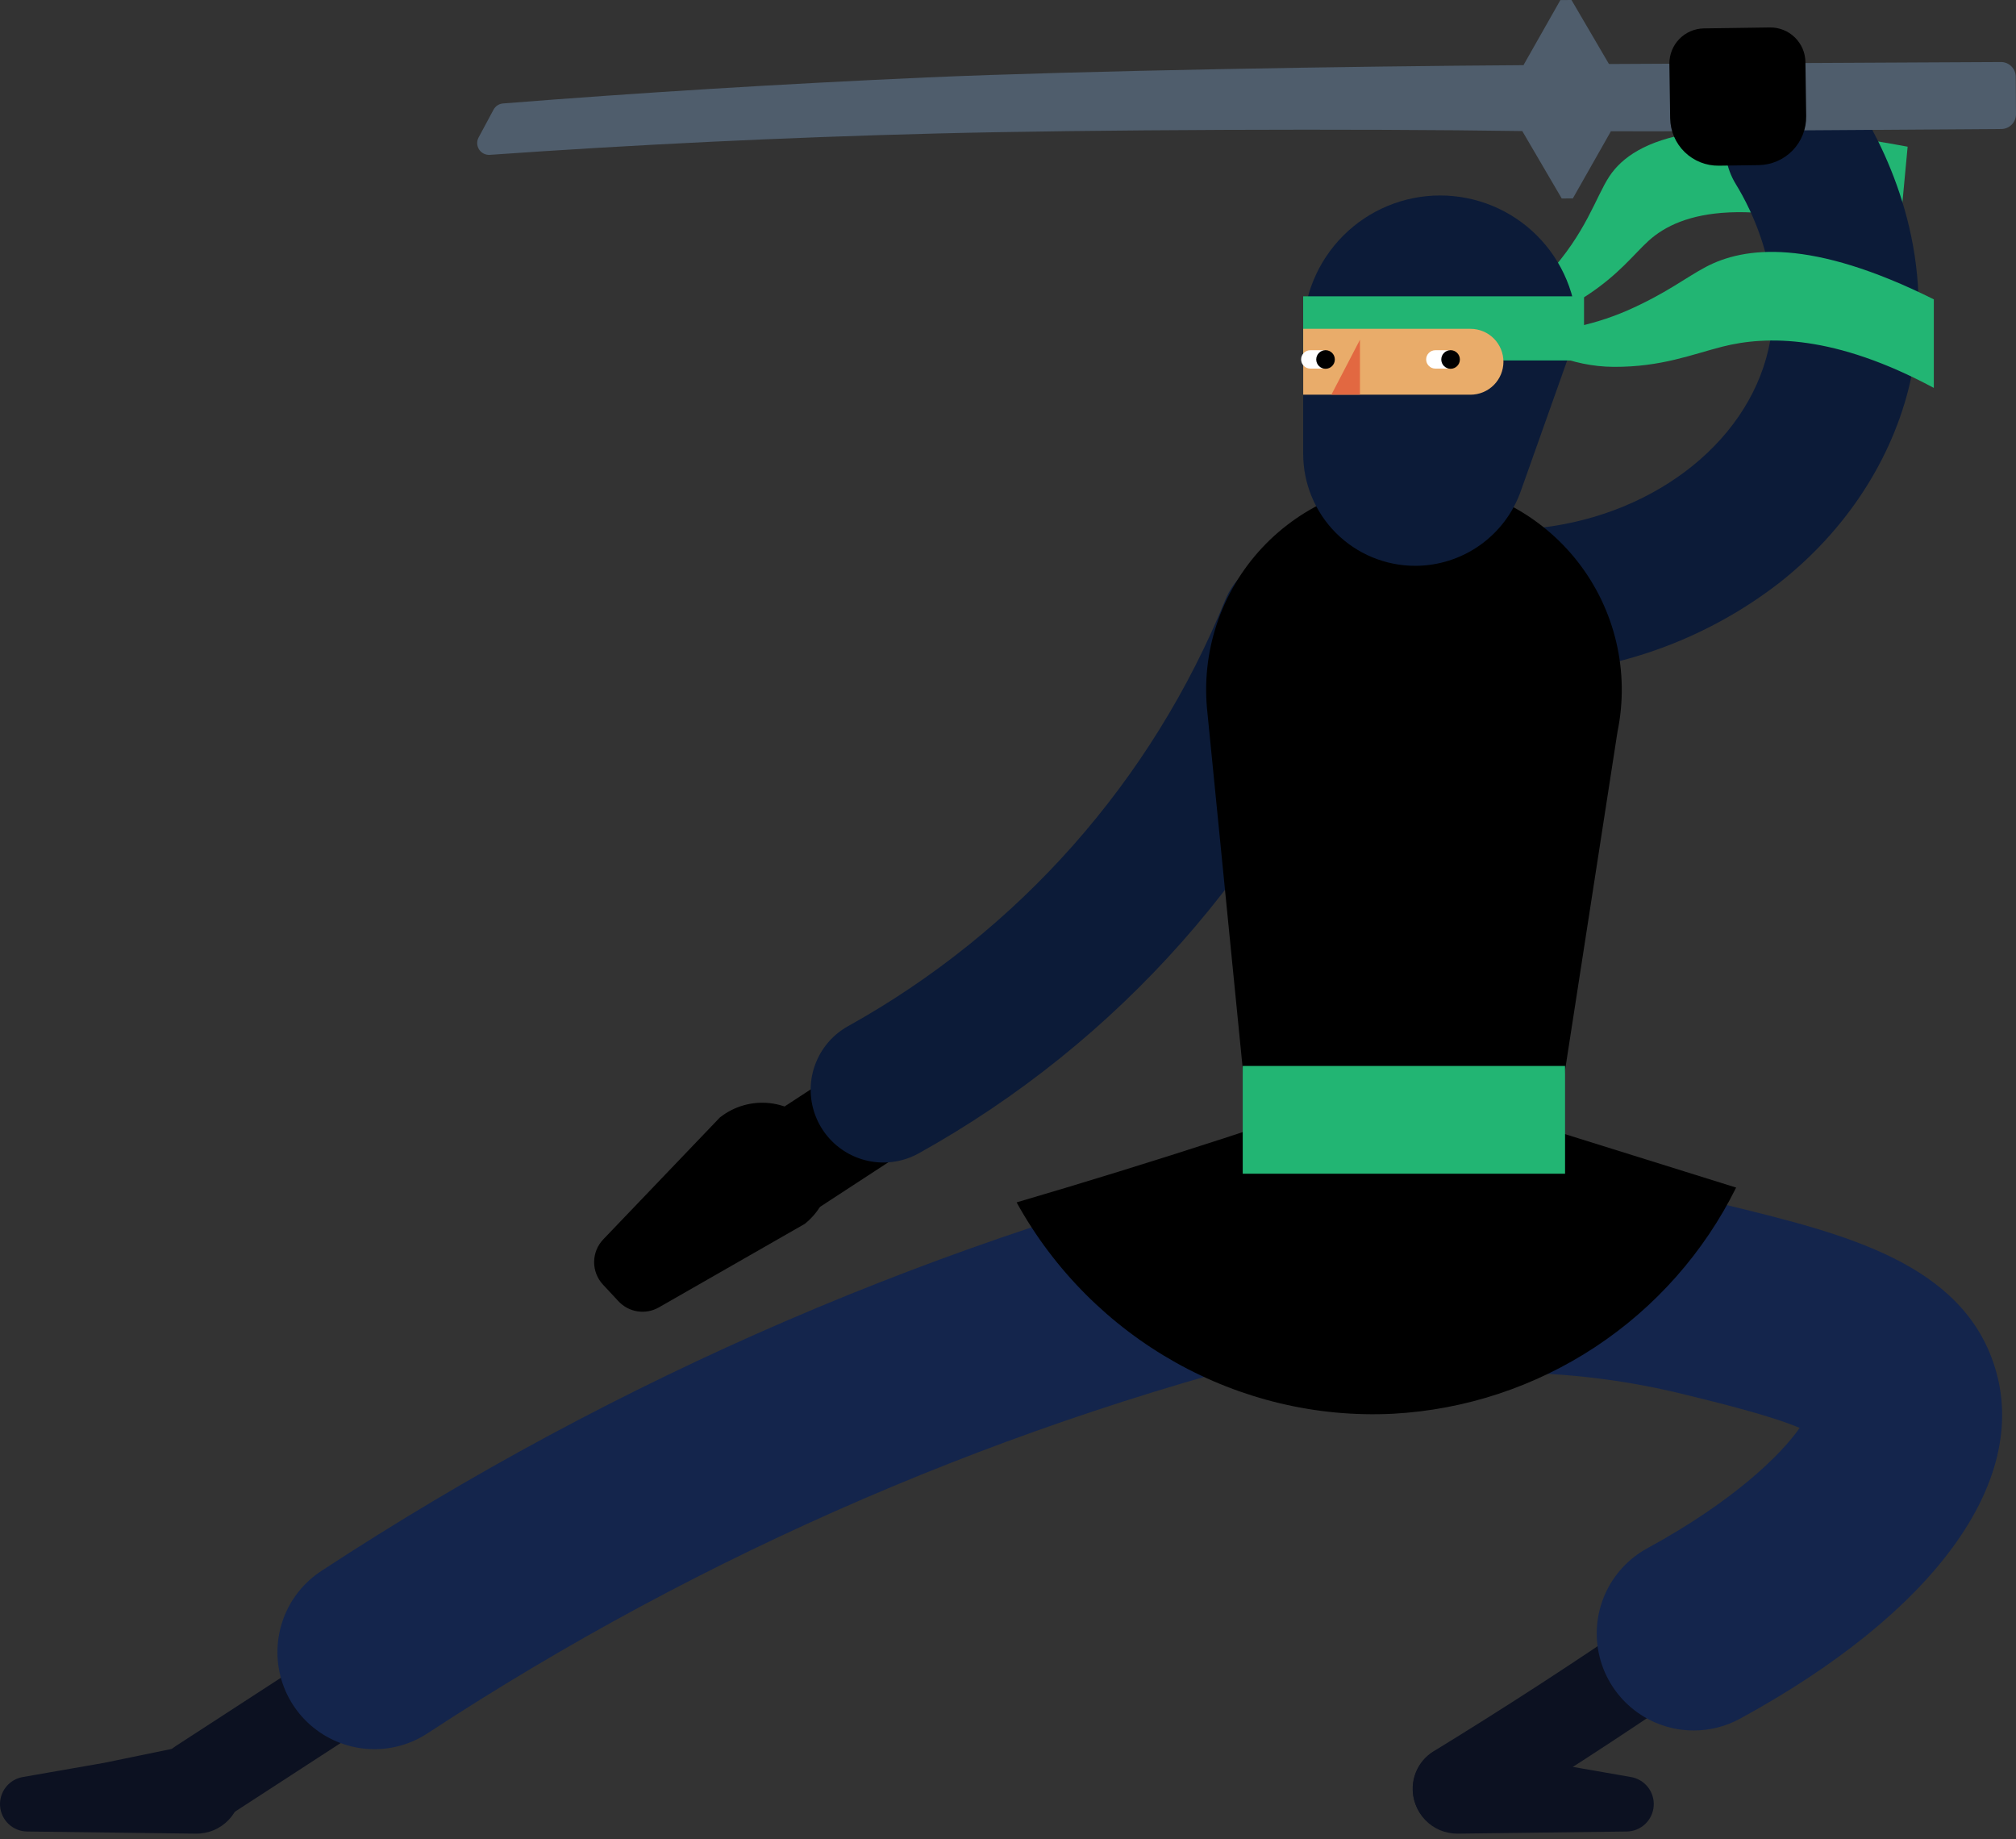 <svg id="ninja-svg" class="k-pos-absolute" style="width: 100%; height: 100%;" viewBox="0 0 205 187" fill="none" xmlns="http://www.w3.org/2000/svg">
<rect x="0" y="0" width="205" height="187" fill="#333333" stroke="none"/>
<path d="M89.219 106.329L76.309 114.752L82.056 123.562L94.967 115.139L89.219 106.329Z" fill="black"/>
<path d="M89.837 118.186C88.198 118.187 86.605 117.645 85.308 116.643C84.011 115.641 83.084 114.237 82.672 112.651C82.259 111.065 82.385 109.387 83.03 107.88C83.674 106.373 84.8 105.123 86.232 104.326C103.593 94.677 117.133 79.381 124.605 60.978C125.347 59.162 126.779 57.715 128.587 56.956C130.396 56.196 132.431 56.185 134.247 56.926C136.063 57.667 137.51 59.099 138.271 60.907C139.031 62.715 139.042 64.751 138.302 66.567C129.559 88.084 113.726 105.966 93.427 117.251C92.33 117.864 91.094 118.186 89.837 118.186Z" fill="#0C1B38"/>
<path class="ninja-belt" d="M157.327 27.971C161.295 23.684 162.27 20.007 163.658 17.92C166.212 14.079 173.411 11.055 193.981 14.913C193.67 18.225 193.36 21.536 193.05 24.847C177.736 19.659 170.952 21.487 167.651 24.47C166.15 25.827 164.657 27.884 161.322 30.066C157.416 32.62 153.279 33.214 150.418 33.32C152.995 31.922 155.328 30.116 157.327 27.971Z" fill="#22B573"/>
<path d="M156.099 68.537C154.189 68.534 152.355 67.794 150.979 66.47C149.603 65.145 148.792 63.34 148.717 61.432C148.641 59.524 149.307 57.66 150.574 56.232C151.841 54.803 153.612 53.92 155.515 53.767C167.586 52.797 177.58 45.3 179.821 35.535C181.541 28.036 178.083 21.285 176.516 18.73C176.007 17.902 175.667 16.982 175.514 16.023C175.361 15.063 175.399 14.082 175.625 13.137C175.851 12.192 176.261 11.301 176.832 10.514C177.403 9.728 178.123 9.061 178.951 8.553C179.78 8.045 180.7 7.705 181.66 7.553C182.62 7.401 183.6 7.439 184.545 7.666C185.49 7.893 186.381 8.304 187.167 8.876C187.953 9.447 188.619 10.168 189.126 10.996C192.252 16.094 197.074 26.489 194.239 38.844C192.435 46.708 187.682 53.977 180.858 59.31C173.882 64.682 165.481 67.882 156.7 68.512C156.498 68.529 156.298 68.537 156.099 68.537Z" fill="#0C1B38"/>
<path d="M141.582 126.537C145.583 126.807 149.54 125.567 152.672 123.061C155.803 120.555 157.881 116.966 158.495 113.003L164.48 74.374C165.095 71.381 165.055 68.291 164.36 65.315C163.666 62.34 162.335 59.55 160.458 57.139C158.582 54.728 156.205 52.752 153.491 51.348C150.777 49.944 147.792 49.146 144.739 49.007C141.687 48.868 138.641 49.393 135.812 50.546C132.982 51.698 130.436 53.45 128.348 55.681C126.261 57.912 124.682 60.57 123.721 63.47C122.76 66.37 122.439 69.444 122.781 72.48L126.715 112.132C127.089 115.903 128.788 119.42 131.51 122.057C134.232 124.695 137.8 126.282 141.582 126.537Z" fill="black"/>
<path class="ninja-belt" d="M196.644 30.434V39.437C186.558 34.025 179.655 34.1 175.16 35.239C172.057 36.025 168.95 37.315 164.106 37.296C159.68 37.279 156.104 35.368 153.832 33.819C157.801 33.925 161.745 33.169 165.393 31.604C169.437 29.831 171.399 28.226 173.466 27.135C177.362 25.08 184.136 24.204 196.644 30.434Z" fill="#22B573"/>
<path d="M143.905 57.523C140.884 57.523 137.987 56.323 135.851 54.187C133.716 52.051 132.516 49.154 132.516 46.134V33.8C132.516 30.107 133.983 26.564 136.595 23.952C139.207 21.34 142.749 19.873 146.443 19.873C148.272 19.873 150.083 20.233 151.773 20.933C153.463 21.633 154.998 22.659 156.291 23.952C157.585 25.246 158.611 26.781 159.31 28.471C160.01 30.16 160.371 31.971 160.371 33.8L154.637 49.945C153.85 52.162 152.396 54.081 150.474 55.438C148.552 56.794 146.257 57.523 143.905 57.523Z" fill="#0C1B38"/>
<path class="ninja-belt" d="M132.515 36.644H161.074V30.125L132.515 30.125V36.644Z" fill="#22B573"/>
<path d="M149.531 40.127H132.518V33.431H149.531C150.419 33.431 151.27 33.783 151.898 34.411C152.526 35.039 152.879 35.891 152.879 36.779C152.879 37.218 152.792 37.654 152.624 38.06C152.456 38.466 152.209 38.835 151.898 39.146C151.587 39.457 151.218 39.704 150.812 39.872C150.406 40.04 149.97 40.127 149.531 40.127Z" fill="#E9AC6A"/>
<path d="M135.383 40.127H138.29V34.539L135.383 40.127Z" fill="#E26841"/>
<path d="M145.954 37.473H147.164C147.68 37.473 148.098 37.055 148.098 36.539V36.539C148.098 36.024 147.68 35.606 147.164 35.606H145.954C145.439 35.606 145.021 36.024 145.021 36.539V36.539C145.021 37.055 145.439 37.473 145.954 37.473Z" fill="white"/>
<path d="M147.504 37.492C148.026 37.492 148.45 37.068 148.45 36.546C148.45 36.024 148.026 35.601 147.504 35.601C146.982 35.601 146.559 36.024 146.559 36.546C146.559 37.068 146.982 37.492 147.504 37.492Z" fill="black"/>
<path d="M133.239 37.473H134.45C134.965 37.473 135.383 37.055 135.383 36.539V36.539C135.383 36.024 134.965 35.606 134.45 35.606H133.239C132.724 35.606 132.306 36.024 132.306 36.539V36.539C132.306 37.055 132.724 37.473 133.239 37.473Z" fill="white"/>
<path d="M134.789 37.492C135.311 37.492 135.735 37.068 135.735 36.546C135.735 36.024 135.311 35.601 134.789 35.601C134.267 35.601 133.844 36.024 133.844 36.546C133.844 37.068 134.267 37.492 134.789 37.492Z" fill="black"/>
<path d="M20.301 185.664C19.344 185.665 18.412 185.356 17.644 184.784C16.877 184.212 16.315 183.406 16.043 182.488C15.77 181.571 15.802 180.589 16.133 179.691C16.465 178.793 17.077 178.026 17.88 177.504L46.106 159.178C47.093 158.537 48.294 158.314 49.446 158.559C50.597 158.804 51.604 159.496 52.245 160.483C52.886 161.47 53.108 162.671 52.863 163.823C52.618 164.974 51.926 165.981 50.939 166.622L22.714 184.948C21.996 185.416 21.158 185.665 20.301 185.664Z" fill="#0C1121"/>
<path d="M143.672 181.634C143.636 182.253 143.727 182.873 143.941 183.455C144.155 184.038 144.486 184.57 144.915 185.018C145.343 185.467 145.86 185.823 146.431 186.063C147.003 186.303 147.619 186.423 148.239 186.415L149.955 186.394L165.412 186.199C166.111 186.191 166.782 185.919 167.291 185.439C167.8 184.959 168.11 184.305 168.159 183.607C168.209 182.909 167.994 182.218 167.558 181.671C167.121 181.124 166.495 180.76 165.804 180.653L157.582 179.218L149.092 177.472C148.457 177.342 147.801 177.35 147.17 177.495C146.538 177.64 145.945 177.92 145.431 178.314C144.917 178.709 144.493 179.21 144.19 179.782C143.886 180.355 143.71 180.987 143.672 181.634Z" fill="#0C1121"/>
<path d="M24.494 181.634C24.531 182.253 24.439 182.873 24.225 183.455C24.011 184.038 23.68 184.57 23.251 185.018C22.823 185.467 22.307 185.823 21.735 186.063C21.163 186.303 20.548 186.423 19.927 186.415L18.211 186.394L2.755 186.199C2.055 186.191 1.384 185.919 0.875 185.439C0.366 184.959 0.056 184.305 0.007 183.607C-0.042 182.909 0.172 182.218 0.609 181.671C1.045 181.124 1.671 180.76 2.362 180.653L10.585 179.218L19.075 177.472C19.709 177.342 20.365 177.35 20.997 177.495C21.628 177.64 22.221 177.92 22.736 178.314C23.25 178.709 23.673 179.21 23.976 179.782C24.28 180.355 24.456 180.987 24.494 181.634Z" fill="#0C1121"/>
<path d="M148.09 186.274C147.123 186.274 146.181 185.959 145.41 185.375C144.638 184.792 144.078 183.972 143.815 183.041C143.552 182.11 143.601 181.118 143.954 180.217C144.307 179.316 144.944 178.555 145.769 178.05C152.871 173.703 159.955 169.111 166.824 164.401C170.636 161.788 174.461 159.084 178.193 156.365C179.145 155.673 180.332 155.387 181.494 155.57C182.656 155.753 183.698 156.389 184.391 157.34C185.083 158.291 185.37 159.478 185.188 160.64C185.006 161.802 184.37 162.845 183.42 163.538C179.619 166.307 175.724 169.061 171.843 171.722C164.848 176.517 157.635 181.193 150.403 185.62C149.707 186.047 148.907 186.274 148.09 186.274Z" fill="#0C1121"/>
<path d="M172.237 175.927C170.044 175.929 167.914 175.2 166.182 173.855C164.45 172.511 163.215 170.628 162.673 168.504C162.131 166.379 162.312 164.135 163.187 162.125C164.063 160.115 165.583 158.454 167.508 157.404C176.34 152.591 181.142 147.85 182.999 145.168C180.056 143.911 174.638 142.584 171.101 141.719C163.91 139.961 156.5 139.265 149.108 139.652C146.496 139.785 143.939 138.876 141.998 137.125C140.057 135.373 138.89 132.923 138.755 130.312C138.62 127.7 139.528 125.143 141.278 123.2C143.028 121.258 145.478 120.09 148.089 119.954C157.401 119.469 166.733 120.347 175.79 122.561C187.503 125.427 199.614 128.392 202.876 139.079C206.402 150.627 196.709 163.952 176.948 174.722C175.503 175.513 173.883 175.927 172.237 175.927Z" fill="#14254C"/>
<path d="M38.082 177.827C35.958 177.829 33.889 177.145 32.185 175.876C30.481 174.608 29.232 172.824 28.624 170.789C28.016 168.753 28.081 166.576 28.809 164.581C29.538 162.585 30.892 160.879 32.668 159.714C62.729 140.019 95.979 125.689 130.939 117.361C133.482 116.758 136.16 117.189 138.386 118.56C140.611 119.931 142.201 122.129 142.807 124.671C143.412 127.213 142.984 129.892 141.616 132.119C140.248 134.345 138.053 135.938 135.511 136.547C102.77 144.347 71.63 157.768 43.477 176.213C41.875 177.266 39.999 177.828 38.082 177.827Z" fill="#14254C"/>
<path d="M154.793 13.324C138.096 13.069 110.74 13.177 95.201 13.572C79.484 13.972 64.339 14.722 49.806 15.742C49.592 15.757 49.378 15.714 49.186 15.617C48.994 15.521 48.831 15.375 48.715 15.195C48.598 15.014 48.533 14.806 48.524 14.591C48.516 14.376 48.566 14.163 48.668 13.975C49.174 13.032 49.681 12.09 50.187 11.147C50.282 10.97 50.419 10.82 50.587 10.71C50.755 10.6 50.948 10.534 51.148 10.518C65.079 9.416 79.45 8.534 94.263 7.871C110.054 7.18 137.882 6.731 154.913 6.625" fill="#4F5D6C"/>
<path d="M163.786 13.384L159.937 20.17L158.807 20.178L152.926 10.132L158.669 0.008L159.799 0L163.649 6.576L163.786 13.384Z" fill="#4F5D6C"/>
<path d="M183.713 13.249L203.51 13.116C203.707 13.114 203.902 13.074 204.083 12.997C204.265 12.92 204.43 12.808 204.568 12.668C204.706 12.528 204.815 12.361 204.889 12.179C204.963 11.996 205.001 11.801 204.999 11.604L204.973 7.798C204.971 7.4 204.81 7.02 204.527 6.74C204.244 6.46 203.862 6.304 203.464 6.307L160.039 6.526L160.086 13.335L168.539 13.352L183.713 13.249Z" fill="#4F5D6C"/>
<path d="M82.937 114.726C84.076 116.159 84.6 117.986 84.392 119.805C84.184 121.624 83.262 123.286 81.829 124.426L67 132.914C66.345 133.289 65.582 133.432 64.836 133.319C64.09 133.205 63.404 132.843 62.889 132.29L61.31 130.594C60.729 129.969 60.408 129.145 60.414 128.292C60.42 127.438 60.752 126.619 61.342 126.002L73.197 113.613C73.909 113.047 74.727 112.626 75.602 112.375C76.477 112.125 77.393 112.049 78.297 112.152C79.202 112.256 80.077 112.536 80.873 112.978C81.669 113.419 82.371 114.013 82.937 114.726Z" fill="black"/>
<path d="M173.267 2.887L179.973 2.792C180.919 2.778 181.83 3.141 182.508 3.8C183.186 4.459 183.575 5.36 183.588 6.305L183.666 11.811C183.685 13.113 183.186 14.368 182.279 15.301C181.372 16.234 180.131 16.769 178.83 16.787L174.787 16.845C173.492 16.863 172.242 16.366 171.312 15.463C170.383 14.56 169.851 13.324 169.832 12.028L169.754 6.502C169.74 5.556 170.103 4.645 170.762 3.967C171.421 3.289 172.322 2.9 173.267 2.887Z" fill="black"/>
<path d="M176.541 120.733C164.949 117.114 153.358 113.494 141.767 109.875C136.088 111.867 130.272 113.831 124.319 115.765C117.208 118.073 110.227 120.231 103.375 122.239C111.065 136.157 125.971 144.524 141.668 143.726C148.995 143.323 156.084 140.982 162.211 136.942C168.338 132.903 173.283 127.309 176.541 120.733Z" fill="black"/>
<path class="ninja-belt" d="M126.37 119.325H159.145V108.369H126.37V119.325Z" fill="#22B573"/>
</svg>

